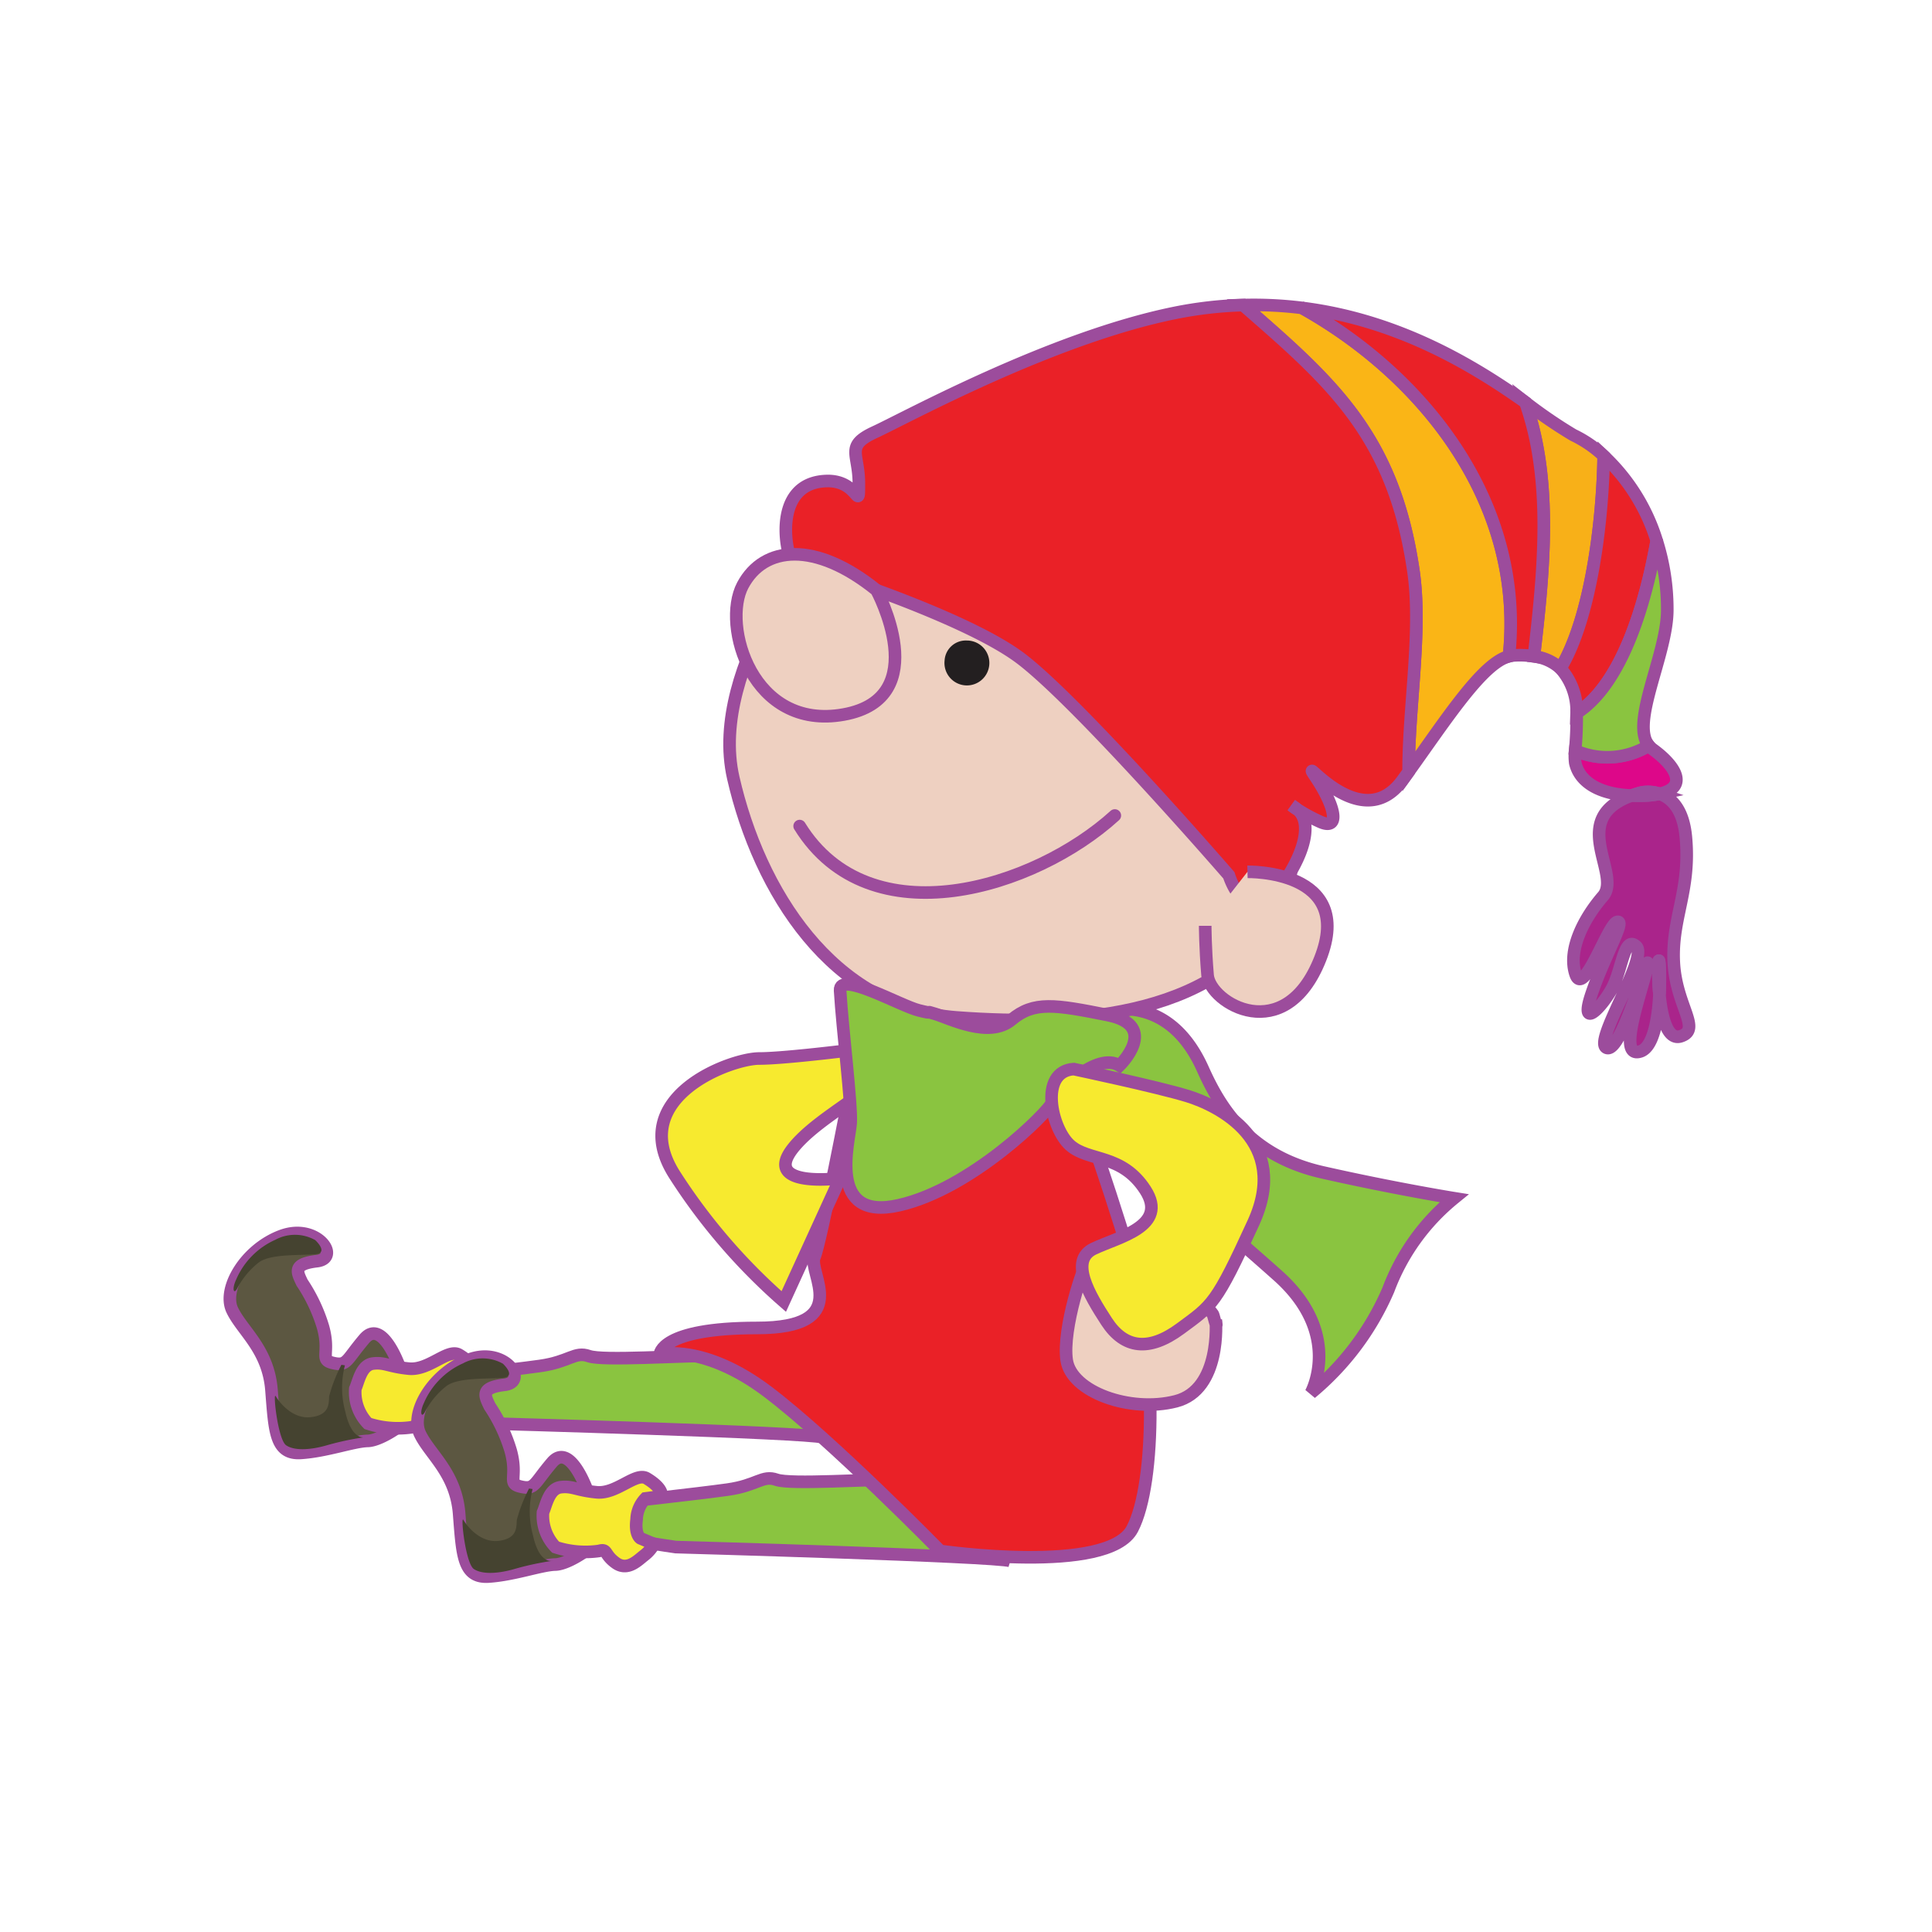 <svg id="word" xmlns="http://www.w3.org/2000/svg" viewBox="0 0 160 160"><defs><style>.cls-1{fill:#8ac440;}.cls-1,.cls-10,.cls-11,.cls-12,.cls-13,.cls-2,.cls-4,.cls-5,.cls-6,.cls-8,.cls-9{stroke:#9c4c9c;stroke-width:1.043px;}.cls-2{fill:#5c5741;}.cls-3{fill:#454330;}.cls-4{fill:#f7ea2f;}.cls-5{fill:#ea2127;}.cls-6{fill:#eed0c1;}.cls-7{fill:#231f20;}.cls-8{fill:none;stroke-linecap:round;}.cls-9{fill:#fab516;}.cls-10{fill:#f8b018;}.cls-11{fill:#479fd7;}.cls-12{fill:#dd0789;}.cls-13{fill:#aa248b;}</style></defs><path class="cls-1" d="M69.041,110.234s-.5,2.023-9.1,2.024c-3.7,0-10,.462-11.174.049s-1.594.473-4.066.818-9.021,1.068-9.021,1.068-1.268,2.069-.967,2.5,5.714,1.19,5.714,1.19,26.385.74,27.706,1.149"/><path class="cls-2" d="M33.141,113.343s-1.453-4.247-2.97-2.465-1.41,2.268-2.582,2-.212-.772-.843-3a13.648,13.648,0,0,0-1.732-3.658c-.407-.867-.81-1.538,1.227-1.777s.028-3.208-2.962-2.075-4.867,4.382-4.051,6.115,2.987,3.243,3.255,6.64.309,5.342,2.445,5.2,4.355-.968,5.522-.993,3.56-1.729,3.55-2.216S33.141,113.343,33.141,113.343Z"/><path class="cls-3" d="M30.248,119.016s-1.111.363-1.65-2.105a7.449,7.449,0,0,1-.033-3.84l-.293-.042a12.784,12.784,0,0,0-1.014,2.6c-.034.633.033,1.556-1.518,1.735s-2.655-1.3-2.906-1.737.174,3.594.864,4.066,2.051.394,3.453-.025A23.842,23.842,0,0,1,30.248,119.016Z"/><path class="cls-3" d="M26.105,102.7s1.142,1.045.025,1.166-3.7-.066-4.7.685a6.646,6.646,0,0,0-1.8,2.178c-.282.492-.438.01-.065-.777a6.344,6.344,0,0,1,3.234-3.278A3.423,3.423,0,0,1,26.105,102.7Z"/><path class="cls-4" d="M38.621,117.63a3.072,3.072,0,0,1-.8.931c-.527.4-1.381,1.343-2.368.635s-.658-1.2-1.383-.992a8,8,0,0,1-3.6-.312,3.737,3.737,0,0,1-1.044-2.884c.278-.637.5-1.966,1.471-2.085s1.319.264,2.976.423,3.23-1.7,4.147-1.149c1.479.894,1.2,1.483,1.2,1.483l-1.309.174a2.64,2.64,0,0,0-.733,1.755c-.166,1.267.325,1.548.325,1.548Z"/><path class="cls-1" d="M84.583,120.473s-.506,2.023-9.1,2.025c-3.7,0-10,.461-11.174.048s-1.594.473-4.066.818-9.021,1.068-9.021,1.068-1.268,2.069-.967,2.5,5.714,1.19,5.714,1.19,26.385.74,27.706,1.149"/><path class="cls-2" d="M48.683,123.583s-1.453-4.248-2.97-2.465-1.41,2.267-2.583,2-.211-.772-.842-3a13.648,13.648,0,0,0-1.732-3.658c-.408-.866-.811-1.538,1.226-1.777s.028-3.208-2.961-2.075-4.867,4.382-4.051,6.115,2.987,3.243,3.254,6.64.31,5.343,2.446,5.2,4.355-.969,5.521-.994,3.561-1.729,3.55-2.215S48.683,123.583,48.683,123.583Z"/><path class="cls-3" d="M45.79,129.255s-1.112.363-1.65-2.1a7.444,7.444,0,0,1-.033-3.839l-.293-.043a12.784,12.784,0,0,0-1.014,2.6c-.035.633.033,1.556-1.519,1.735s-2.654-1.3-2.905-1.737.174,3.594.864,4.066,2.051.395,3.453-.025A23.842,23.842,0,0,1,45.79,129.255Z"/><path class="cls-3" d="M41.647,112.934s1.141,1.046.025,1.166-3.7-.066-4.7.685a6.667,6.667,0,0,0-1.8,2.179c-.281.491-.437.009-.064-.777a6.333,6.333,0,0,1,3.234-3.279A3.427,3.427,0,0,1,41.647,112.934Z"/><path class="cls-4" d="M54.163,127.869a3.082,3.082,0,0,1-.8.932c-.527.4-1.381,1.342-2.368.634s-.658-1.2-1.383-.992a7.993,7.993,0,0,1-3.6-.312,3.739,3.739,0,0,1-1.043-2.883c.278-.638.5-1.967,1.471-2.085s1.319.263,2.976.422,3.23-1.7,4.147-1.149c1.479.894,1.2,1.484,1.2,1.484l-1.309.173a2.638,2.638,0,0,0-.733,1.755c-.167,1.267.325,1.549.325,1.549Z"/><path class="cls-5" d="M70.371,90.411s-2.377,12.434-2.926,13.714,3.292,5.851-4.754,5.851-8.045,2.194-8.045,2.194,3.657-.915,8.96,3.108,14.261,13.165,14.261,13.165,13.9,2.011,15.908-1.829,2.011-15.176-.183-22.489-4.571-13.714-4.571-13.714Z"/><path class="cls-4" d="M71.908,86.786s-6.709.875-9.042.875-11.083,3.209-7,9.625a49.138,49.138,0,0,0,9.042,10.5l4.666-10.208s-6.708.875-3.791-2.625S76.283,88.828,71.908,86.786Z"/><path class="cls-1" d="M89.991,84.161s6.319-3.013,9.624,4.375c1.461,3.263,3.89,7.195,9.917,8.555s10.889,2.14,10.889,2.14a17.833,17.833,0,0,0-5.444,7.583,22.72,22.72,0,0,1-6.417,8.555s2.722-4.86-2.722-9.722S87.561,89.9,87.561,89.9Z"/><path class="cls-6" d="M68.311,43.815s-9.722,11.277-7.583,20.61S68.894,83.481,79.2,84.258s22.361-.193,26.833-9.333-4.471-29.36-12.443-32.083S68.311,43.815,68.311,43.815Z"/><path class="cls-1" d="M92.714,88.245s3.4-3.305-.973-4.18-6.125-1.167-7.972.388-5.055-.1-6.32-.486c-1.164-.358.2.1-1.36-.292s-6.611-3.306-6.515-1.652c.194,3.273.973,9.43.875,10.985s-2.041,8.168,3.987,6.806,12.348-7.681,12.736-8.556S90.867,87.078,92.714,88.245Z"/><path class="cls-6" d="M100.685,109.341s.487,5.736-3.305,6.708-8.652-.777-9.041-3.4,1.458-8.068,1.75-8.166,10.013,3.013,10.4,4.472S100.685,109.341,100.685,109.341Z"/><path class="cls-7" d="M78.227,54.7a1.859,1.859,0,1,0,1.847-1.654A1.759,1.759,0,0,0,78.227,54.7Z"/><path class="cls-4" d="M88.922,88.536s6.9,1.46,9.43,2.237,8.556,3.7,5.445,10.5-3.4,6.806-6.028,8.749-4.667,1.654-6.125-.583-3.112-5.056-1.07-6.028,6.223-1.847,4.278-4.861-4.665-2.332-6.222-3.694S86.005,88.731,88.922,88.536Z"/><path class="cls-8" d="M92.324,67.537c-6.626,6.024-20.281,10.285-26.1.875"/><path class="cls-9" d="M107.833,25.5a32.366,32.366,0,0,0-4.89-.235c7.376,6.42,12.485,10.823,14.117,22.065.719,4.949-.422,11.337-.4,16.577,3.174-4.422,6.13-9.007,8.31-9.559C126.317,41.7,117.959,31.154,107.833,25.5Z"/><path class="cls-5" d="M117.06,47.331c-1.632-11.242-6.741-15.645-14.117-22.065a33.265,33.265,0,0,0-5.693.657c-10.257,2.091-22.272,8.7-24.783,9.855s-1.34,1.738-1.34,4.25.005-.278-2.679-.192c-4.806.151-3.214,6.817-2.712,6.817s13.931,4.2,18.787,7.867,17.249,17.97,17.249,17.97,1.609,5.329,4.906.056c1.65-2.636,1.809-4.707.745-5.522a5.283,5.283,0,0,1-.46-.33s.189.123.46.33a14.434,14.434,0,0,0,1.885,1.022c1.674.774,1.339-1.159-.336-3.672s3.651,5.081,7.167.251c.173-.238.346-.478.517-.717C116.638,58.668,117.779,52.28,117.06,47.331Z"/><path class="cls-10" d="M130.289,36.027a40.049,40.049,0,0,1-3.967-2.713c2.312,6.511,1.519,14.1.712,21.041a3.977,3.977,0,0,1,2.2,1c2.517-4.167,3.5-12.2,3.576-17.6A9.921,9.921,0,0,0,130.289,36.027Z"/><path class="cls-11" d="M107.423,67.024c-.271-.207-.46-.33-.46-.33A5.283,5.283,0,0,0,107.423,67.024Z"/><path class="cls-5" d="M126.322,33.314c-3.952-2.793-10.272-6.785-18.489-7.813,10.126,5.653,18.484,16.194,17.133,28.848a1.917,1.917,0,0,1,.3-.062,7.284,7.284,0,0,1,1.767.068C127.841,47.416,128.634,39.825,126.322,33.314Z"/><path class="cls-5" d="M137.2,44.779a16.193,16.193,0,0,0-4.392-7.029c-.073,5.4-1.059,13.435-3.576,17.6a5.3,5.3,0,0,1,1.337,3.7C134.206,56.727,136.2,50.414,137.2,44.779Z"/><path class="cls-12" d="M137.444,65.739c2.437-.534,1.3-2.355-.623-3.723a1.426,1.426,0,0,1-.273-.27,6.6,6.6,0,0,1-6.1.405,4.4,4.4,0,0,0,.008,1.024c.3,1.375,1.665,2.59,4.67,2.708.251-.089.514-.176.809-.253A3.054,3.054,0,0,1,137.444,65.739Z"/><path class="cls-1" d="M136.548,61.746c-1.563-1.881,1.529-7.553,1.529-11.227a18.808,18.808,0,0,0-.876-5.74c-1,5.635-3,11.948-6.631,14.276a27.53,27.53,0,0,1-.122,3.1A6.6,6.6,0,0,0,136.548,61.746Z"/><path class="cls-13" d="M138.614,79.64c-.169-3.672,1.423-5.894,1-10.34-.225-2.372-1.259-3.251-2.175-3.561a6.846,6.846,0,0,1-1.126.141c-.426.022-.818.017-1.192,0-5.357,1.92-.773,6.5-2.374,8.345-1.673,1.933-2.929,4.542-2.26,6.473s2.679-4.155,3.434-4.347-1,2.706-2.094,5.895.837,1.158,1.674-.388,1-4.444,2.01-3.478-3.684,8.018-2.428,8.406,3.6-8.5,3.349-6.859-2.68,7.826-.586,7.148c1.091-.352,1.474-2.727,1.581-4.717a19.581,19.581,0,0,1-.074-2.626c.041-.692.172.805.074,2.626.178,1.858.652,3.828,1.769,3.46C140.957,85.241,138.781,83.31,138.614,79.64Z"/><path class="cls-13" d="M137.358,79.735a19.581,19.581,0,0,0,.074,2.626C137.53,80.54,137.4,79.043,137.358,79.735Z"/><path class="cls-13" d="M137.444,65.739a3.054,3.054,0,0,0-1.509-.109c-.3.077-.558.164-.809.253.374.014.766.019,1.192,0A6.846,6.846,0,0,0,137.444,65.739Z"/><path class="cls-6" d="M103.31,72.2s8.945-.2,6.028,7.195-9.138,3.694-9.333,1.36-.195-4.083-.195-4.083"/><path class="cls-6" d="M72.589,48.87s4.86,8.945-2.723,10.305-10.11-7.389-8.36-10.693S67.533,44.787,72.589,48.87Z"/></svg>